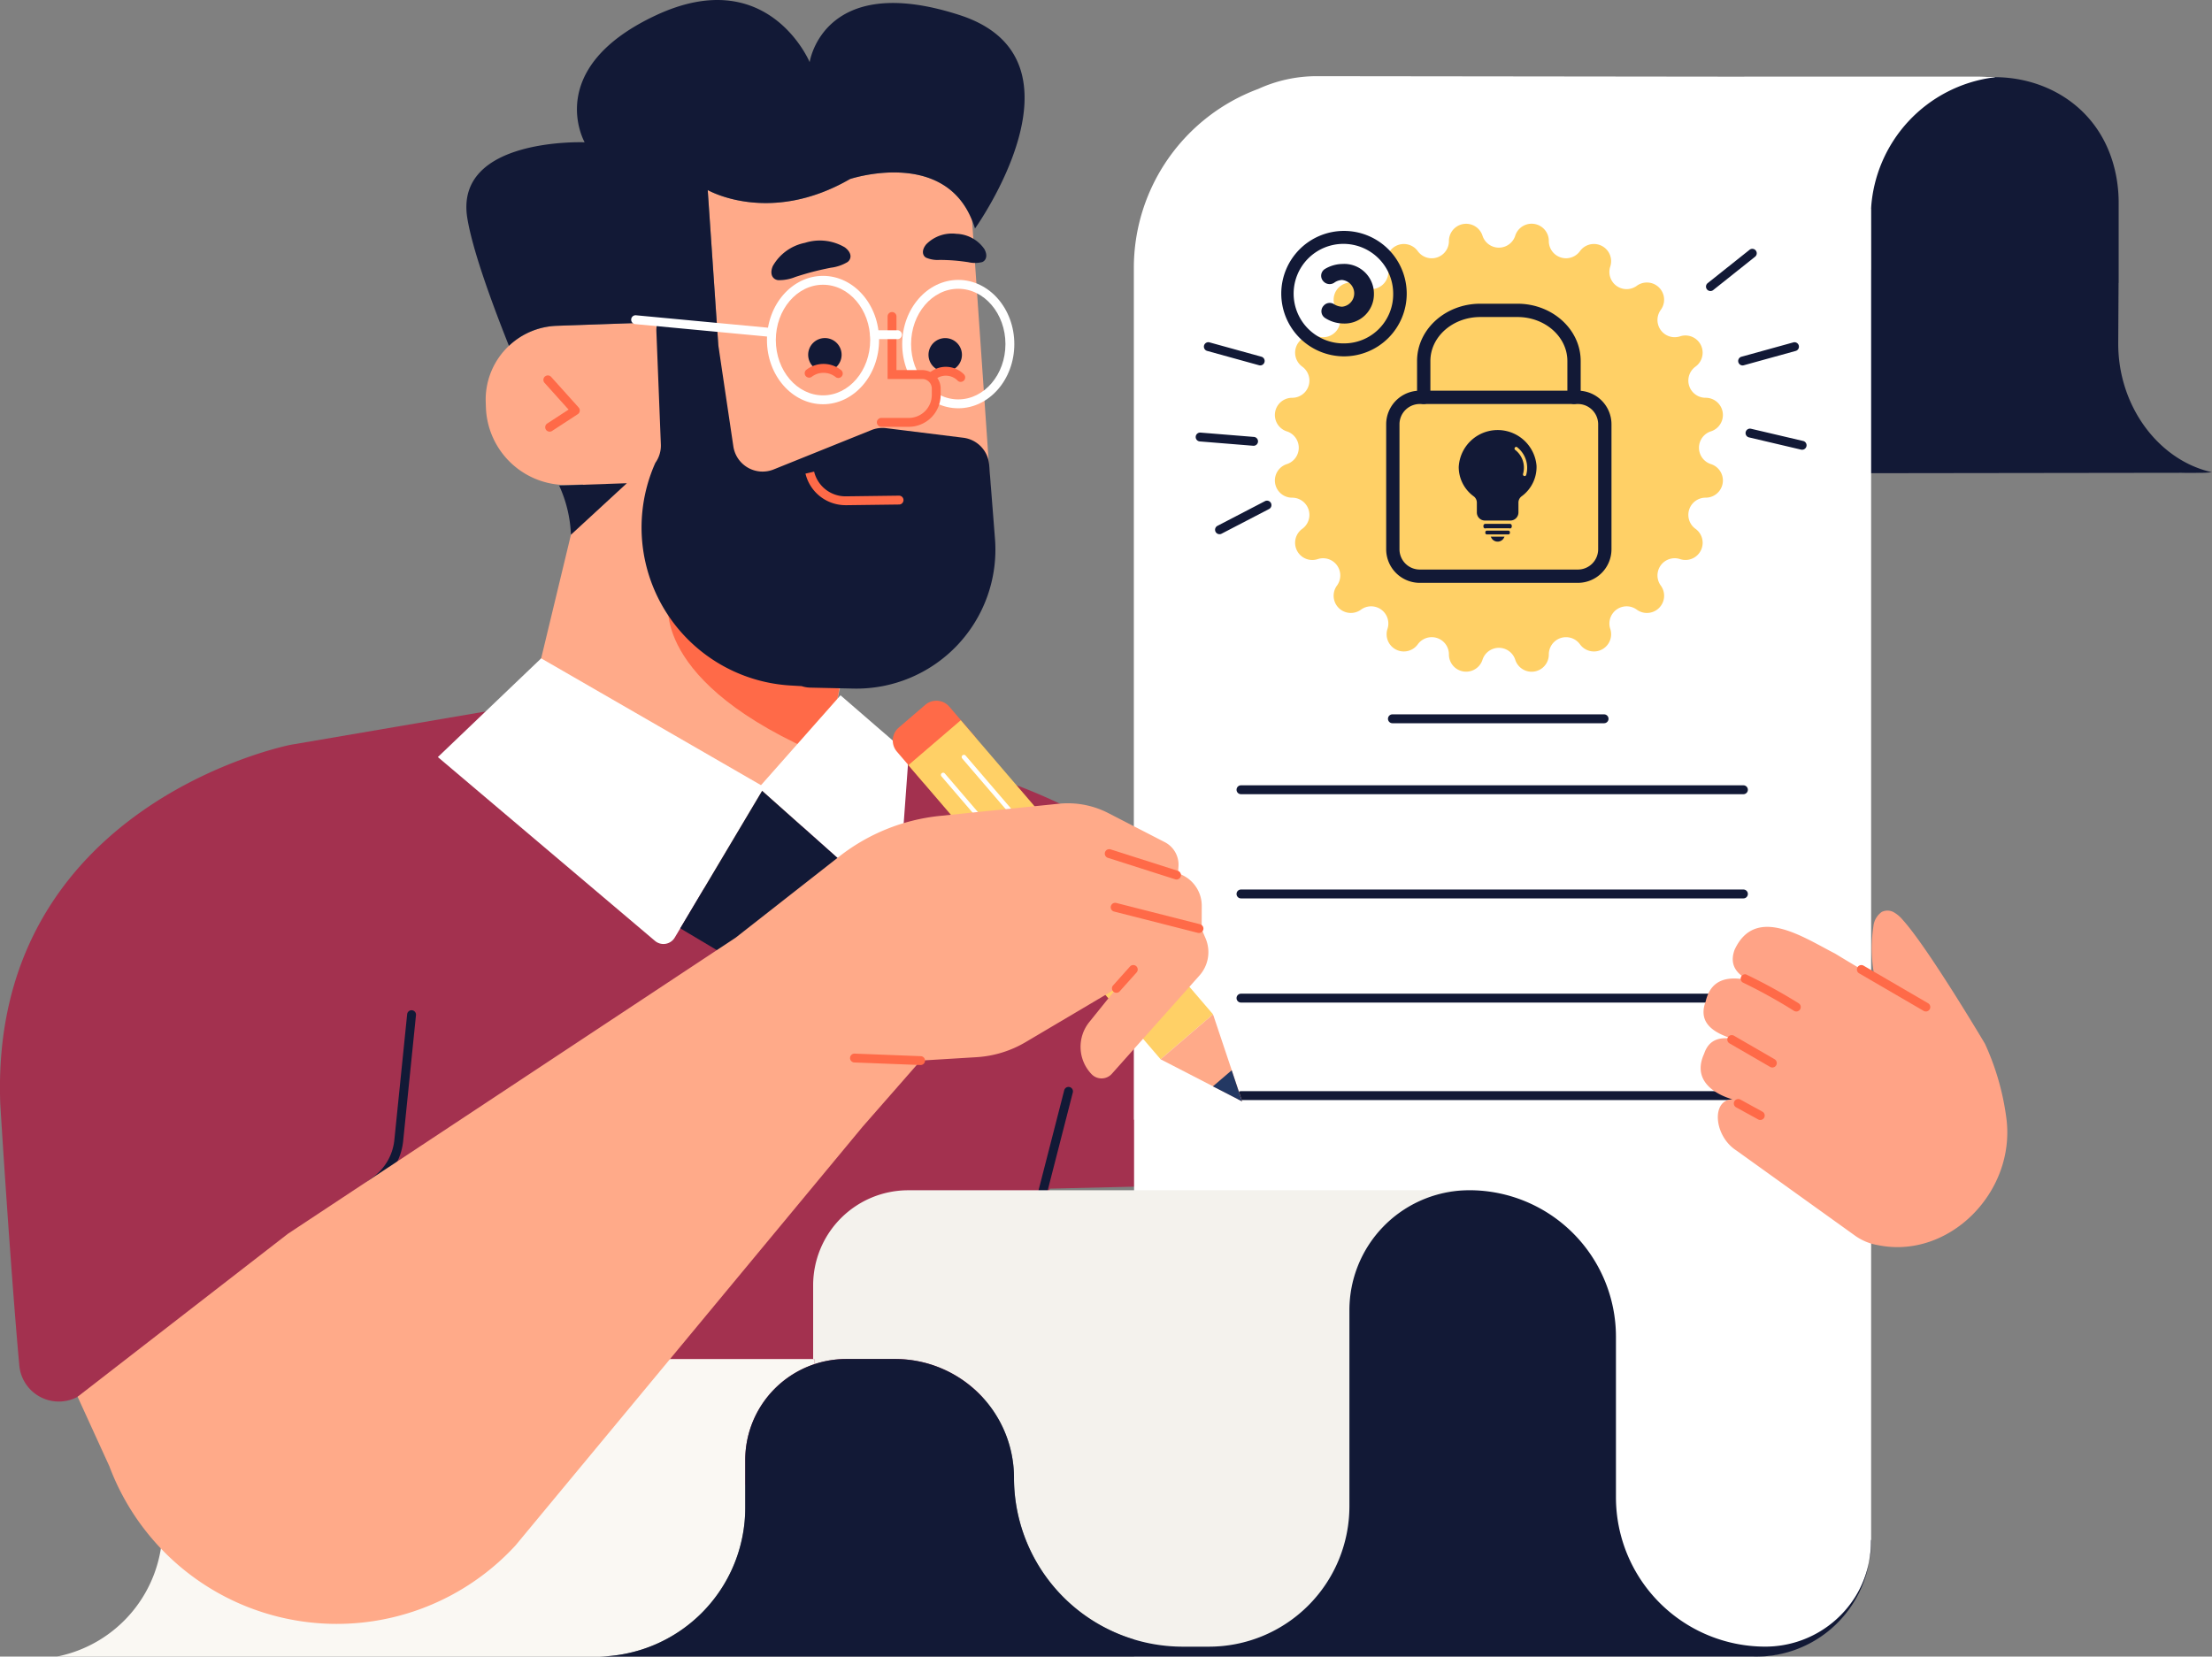 <svg xmlns="http://www.w3.org/2000/svg" xmlns:xlink="http://www.w3.org/1999/xlink" width="259.375" height="194.278" viewBox="0 0 259.375 194.278">
  <rect x="0" y="0" width="259.375" height="194.278" fill="#808080" stroke="none"/>
  <defs>
    <clipPath id="clip-path">
      <rect id="Rectángulo_294847" data-name="Rectángulo 294847" width="259.375" height="194.278" fill="none"/>
    </clipPath>
  </defs>
  <g id="Grupo_236288" data-name="Grupo 236288" clip-path="url(#clip-path)">
    <path id="Trazado_259599" data-name="Trazado 259599" d="M243.88,164.044l0,.007,24.4-4.172,30.989,9.168,13.236-4.884c1.843.457,3.493.915,4.986,1.377h0s47.8,7.637,42.039,49.935l-26.71.64a20.769,20.769,0,0,1-1.333,3.11l-9.565,31.623H243.64l-.728-25.8-23.757,15.289A4.651,4.651,0,0,1,212,236.855c-1.006-10.98-2.22-30.3-2.237-30.8-1.252-35.147,34.113-42.007,34.113-42.007" transform="translate(-209.735 -76.716)" fill="#a3314f"/>
    <path id="Trazado_259600" data-name="Trazado 259600" d="M257.281,264.638a.521.521,0,0,0,.5-.391l4.759-18.543a.52.52,0,1,0-1.008-.259l-4.76,18.543a.522.522,0,0,0,.375.633.531.531,0,0,0,.13.016" transform="translate(-136.743 -117.586)" fill="#121936"/>
    <path id="Trazado_259601" data-name="Trazado 259601" d="M405.386,259.7a.514.514,0,0,0,.316-.108L420.3,248.368a7.206,7.206,0,0,0,3.182-5.292l1.5-14.737a.52.52,0,0,0-1.035-.106l-1.5,14.737a6.191,6.191,0,0,1-2.751,4.551L405.068,258.77a.52.52,0,0,0,.317.933" transform="translate(-376.205 -109.291)" fill="#121936"/>
    <path id="Trazado_259602" data-name="Trazado 259602" d="M287.481,56.731h0l7.213-.251a8.641,8.641,0,0,1,8.082,4.937l-1.4-20.475s7.215,4.179,16.686-1.293c0,0,10.892-3.613,14.3,4.81.008.084.02.167.026.252l2.1,30.437c.767,11.134-6.839,20.846-17.292,22.591l-2.435,12.086a16.724,16.724,0,0,1-19.743,12.9l-.376-.075c-9.062-1.826-16.8-8.675-15.008-17.593l7.125-29.586-1.67.058a9.426,9.426,0,0,1-9.719-9.065l-.024-.689a8.657,8.657,0,0,1,8.307-8.906Z" transform="translate(-218.392 -18.656)" fill="#ffaa89"/>
    <path id="Trazado_259603" data-name="Trazado 259603" d="M330.1,141.438s-18.28-2.174-20.242-9.137h0s-2.469,9.714,18.544,18.5Z" transform="translate(-231.452 -61.999)" fill="#ff6a48"/>
    <path id="Trazado_259604" data-name="Trazado 259604" d="M358.716,114.991a15.2,15.2,0,0,0-1.382-5.767l7.938-.276Z" transform="translate(-291.769 -52.278)" fill="#121936"/>
    <path id="Trazado_259605" data-name="Trazado 259605" d="M281.542,16.686S276.6,8.058,289.825,1.829s18.1,5.459,18.1,5.459,1.578-10.707,17.588-5.52,1.8,25.029,1.8,25.029c-.106-.35-.226-.677-.354-.992-3.411-8.424-14.3-4.81-14.3-4.81-9.471,5.472-16.686,1.293-16.686,1.293l1.24,18.18c.537,3.634,1.253,8.444,1.765,11.884a3.468,3.468,0,0,0,4.729,2.7l11.457-4.615a3.465,3.465,0,0,1,1.725-.225l9.053,1.124a3.471,3.471,0,0,1,3.033,3.173l.681,8.678a16.3,16.3,0,0,1-16.609,17.566l-5.053-.113a3.468,3.468,0,0,1-1.012-.174l-1.27-.073a18.565,18.565,0,0,1-15.88-26.115,3.473,3.473,0,0,0,.645-2.15l-.525-13.262a3.408,3.408,0,0,1,.117-1.03c-.258-.015-.518-.021-.782-.012l-7.212.251-3.826.133a8.565,8.565,0,0,0-5.587,2.345c-2.29-5.75-4.291-11.422-4.875-14.945-1.578-9.531,13.755-8.922,13.755-8.922" transform="translate(-212.986 0)" fill="#121936"/>
    <path id="Trazado_259606" data-name="Trazado 259606" d="M368.665,91.236a.517.517,0,0,0,.284-.084l3.016-1.967a.52.52,0,0,0,.1-.783l-3.224-3.588a.52.52,0,0,0-.775.7l2.819,3.136L368.38,90.28a.52.52,0,0,0,.285.956" transform="translate(-304.214 -40.614)" fill="#ff6a48"/>
    <path id="Trazado_259607" data-name="Trazado 259607" d="M285.671,77.777a1.96,1.96,0,1,1-2.325-1.507,1.96,1.96,0,0,1,2.325,1.507" transform="translate(-172.919 -36.576)" fill="#121936"/>
    <path id="Trazado_259608" data-name="Trazado 259608" d="M312.841,78.2a1.96,1.96,0,1,1-1.941-1.978,1.96,1.96,0,0,1,1.941,1.978" transform="translate(-214.156 -36.576)" fill="#121936"/>
    <path id="Trazado_259609" data-name="Trazado 259609" d="M309.665,83.632a2.791,2.791,0,0,1,3.456.015" transform="translate(-214.822 -39.84)" fill="#ffa386"/>
    <path id="Trazado_259610" data-name="Trazado 259610" d="M312.64,83.69a.52.52,0,0,0,.318-.932,3.29,3.29,0,0,0-4.1,0,.52.52,0,0,0,.659.8,2.269,2.269,0,0,1,2.809.023.515.515,0,0,0,.317.109" transform="translate(-214.342 -39.363)" fill="#ff6a48"/>
    <path id="Trazado_259611" data-name="Trazado 259611" d="M284.818,84.462a.52.52,0,0,0,.353-.9,2.994,2.994,0,0,0-3.913-.255.52.52,0,0,0,.637.822,1.95,1.95,0,0,1,2.569.2.519.519,0,0,0,.353.138" transform="translate(-172.16 -39.68)" fill="#ff6a48"/>
    <path id="Trazado_259612" data-name="Trazado 259612" d="M276.562,78.162c3.625,0,6.573-3.376,6.573-7.527s-2.948-7.527-6.573-7.527-6.573,3.376-6.573,7.527,2.948,7.527,6.573,7.527m0-14.013c3.05,0,5.532,2.91,5.532,6.486s-2.482,6.486-5.532,6.486-5.532-2.91-5.532-6.486,2.482-6.486,5.532-6.486" transform="translate(-164.198 -30.282)" fill="#fff"/>
    <path id="Trazado_259613" data-name="Trazado 259613" d="M288.854,71.352v6.806h3.537a1.646,1.646,0,0,1,1.646,1.646v.744a3.223,3.223,0,0,1-3.223,3.222h-3.222" transform="translate(-184.257 -34.237)" fill="#ffaa89"/>
    <path id="Trazado_259614" data-name="Trazado 259614" d="M287.112,83.811h3.222a3.747,3.747,0,0,0,3.743-3.743v-.744a2.168,2.168,0,0,0-2.165-2.165h-3.017V70.872a.52.52,0,1,0-1.04,0V78.2h4.058a1.127,1.127,0,0,1,1.125,1.125v.744a2.706,2.706,0,0,1-2.7,2.7h-3.222a.52.52,0,1,0,0,1.04" transform="translate(-183.777 -33.757)" fill="#ff6a48"/>
    <path id="Trazado_259615" data-name="Trazado 259615" d="M307.049,77.251c3.624,0,6.573-3.376,6.573-7.527s-2.948-7.527-6.573-7.527-6.573,3.376-6.573,7.527,2.949,7.527,6.573,7.527m0-14.013c3.05,0,5.532,2.91,5.532,6.486s-2.482,6.486-5.532,6.486-5.533-2.91-5.533-6.486,2.482-6.486,5.533-6.486" transform="translate(-210.544 -29.844)" fill="#fff"/>
    <path id="Trazado_259616" data-name="Trazado 259616" d="M307.686,58.9a5.018,5.018,0,0,0,2.052-.378c.706-.229,1.422-.442,2.05-.605s1.358-.327,2.086-.471a4.989,4.989,0,0,0,1.972-.67c.48-.369.53-1.08-.319-1.718a5.756,5.756,0,0,0-4.679-.532,5.585,5.585,0,0,0-3.774,2.732c-.4.964.005,1.556.611,1.642" transform="translate(-216.461 -26.048)" fill="#121936"/>
    <path id="Trazado_259617" data-name="Trazado 259617" d="M283.251,56.018a3.458,3.458,0,0,1-1.634.007c-.575-.085-1.155-.154-1.661-.194s-1.091-.063-1.673-.07a3.452,3.452,0,0,1-1.61-.264c-.419-.244-.551-.86.019-1.559a4.227,4.227,0,0,1,3.541-1.236,4.144,4.144,0,0,1,3.273,1.776c.439.779.2,1.365-.255,1.54" transform="translate(-168.089 -25.281)" fill="#121936"/>
    <path id="Trazado_259618" data-name="Trazado 259618" d="M295.844,75.5h2.68a.52.52,0,0,0,0-1.04h-2.68a.52.52,0,0,0,0,1.04" transform="translate(-193.287 -35.727)" fill="#fff"/>
    <path id="Trazado_259619" data-name="Trazado 259619" d="M340.2,73.614a.52.52,0,0,0,.048-1.038l-15.925-1.5a.52.52,0,0,0-.1,1.036l15.925,1.5.049,0" transform="translate(-249.742 -34.102)" fill="#fff"/>
    <path id="Trazado_259620" data-name="Trazado 259620" d="M299.646,110.267h.06l6.245-.08a.52.52,0,0,0-.007-1.04h-.006l-6.245.08a3.785,3.785,0,0,1-3.706-2.9l-1.013.237a4.827,4.827,0,0,0,4.671,3.7" transform="translate(-200.525 -51.02)" fill="#ff6a48"/>
    <path id="Trazado_259621" data-name="Trazado 259621" d="M303.376,156.76l8,6.922-1.194,16.358a1.009,1.009,0,0,1-1.678.68l-14.718-13.114Z" transform="translate(-204.821 -75.219)" fill="#fff"/>
    <path id="Trazado_259622" data-name="Trazado 259622" d="M338.448,148.43l26.171,15.1-10.508,17.646a1.539,1.539,0,0,1-2.317.388l-25.459-21.558Z" transform="translate(-274.992 -71.222)" fill="#fff"/>
    <path id="Trazado_259623" data-name="Trazado 259623" d="M325.07,189.277l-6.923,14.08-15-8.933,9.6-16.125Z" transform="translate(-223.381 -85.554)" fill="#121936"/>
    <path id="Trazado_259624" data-name="Trazado 259624" d="M.048,39.884l16.2.113,21.145,0-.049-7.841a16.593,16.593,0,0,1,.267-3.083c2.823-15.5,25.515-15.591,28.5-.122a16.619,16.619,0,0,1,.3,3.153v9.429H66.4l-.038,7.029c-.041,7.429,4.754,13.782,10.976,15.162a9.928,9.928,0,0,1-1.5.071c-1.142.031-2.05,0-2.05,0l-60.4.079C5.947,63.824-.046,56.968,0,48.561Z" transform="translate(182.019 -8.348)" fill="#121936"/>
    <path id="Trazado_259625" data-name="Trazado 259625" d="M48.958,39.667a22.4,22.4,0,0,1,14.6-21,16.474,16.474,0,0,1,6.756-1.49l50.213.058,0-.007h27.372c.366,0,.728.016,1.088.04h.933V17.3c-.07.008-.138.02-.208.03a16.538,16.538,0,0,0-14.31,15.4h.009V188.8a13.794,13.794,0,0,1-13.868,13.72H48.986V139.553h-.028Z" transform="translate(83.994 -8.243)" fill="#fff"/>
    <path id="Trazado_259626" data-name="Trazado 259626" d="M105.148,178.1h58.915a.52.52,0,0,0,0-1.04H105.148a.52.52,0,0,0,0,1.04" transform="translate(40.368 -84.962)" fill="#121936"/>
    <path id="Trazado_259627" data-name="Trazado 259627" d="M136.561,162.1H161.38a.52.52,0,0,0,0-1.04H136.561a.52.52,0,1,0,0,1.04" transform="translate(26.711 -77.284)" fill="#121936"/>
    <path id="Trazado_259628" data-name="Trazado 259628" d="M105.148,201.59h58.915a.52.52,0,1,0,0-1.04H105.148a.52.52,0,1,0,0,1.04" transform="translate(40.368 -96.231)" fill="#121936"/>
    <path id="Trazado_259629" data-name="Trazado 259629" d="M105.148,225.075h58.915a.52.52,0,0,0,0-1.04H105.148a.52.52,0,0,0,0,1.04" transform="translate(40.368 -107.5)" fill="#121936"/>
    <path id="Trazado_259630" data-name="Trazado 259630" d="M105.148,247.055h58.915a.52.52,0,1,0,0-1.04H105.148a.52.52,0,0,0,0,1.04" transform="translate(40.368 -118.047)" fill="#121936"/>
    <path id="Trazado_259631" data-name="Trazado 259631" d="M138.45,51.846h0a2.016,2.016,0,0,1,3.937.624,2.017,2.017,0,0,0,3.653,1.186,2.017,2.017,0,0,1,3.552,1.81,2.017,2.017,0,0,0,3.107,2.258,2.017,2.017,0,0,1,2.819,2.818h0a2.017,2.017,0,0,0,2.258,3.107,2.017,2.017,0,0,1,1.81,3.552,2.017,2.017,0,0,0,1.187,3.653,2.016,2.016,0,0,1,.623,3.937,2.017,2.017,0,0,0,0,3.841,2.016,2.016,0,0,1-.623,3.937,2.017,2.017,0,0,0-1.187,3.653,2.016,2.016,0,0,1-1.81,3.551,2.017,2.017,0,0,0-2.258,3.107h0A2.017,2.017,0,0,1,152.7,95.7a2.017,2.017,0,0,0-3.107,2.257,2.017,2.017,0,0,1-3.552,1.81,2.017,2.017,0,0,0-3.653,1.186,2.016,2.016,0,0,1-3.937.624,2.017,2.017,0,0,0-3.84,0,2.017,2.017,0,0,1-3.937-.624,2.016,2.016,0,0,0-3.652-1.186,2.017,2.017,0,0,1-3.552-1.81,2.017,2.017,0,0,0-3.107-2.257,2.017,2.017,0,0,1-2.819-2.818h0a2.016,2.016,0,0,0-2.257-3.107,2.016,2.016,0,0,1-1.81-3.551,2.017,2.017,0,0,0-1.187-3.653,2.017,2.017,0,0,1-.624-3.937,2.017,2.017,0,0,0,0-3.841,2.017,2.017,0,0,1,.624-3.937,2.017,2.017,0,0,0,1.187-3.653,2.017,2.017,0,0,1,1.81-3.552,2.016,2.016,0,0,0,2.257-3.107,2.017,2.017,0,0,1,2.819-2.818,2.017,2.017,0,0,0,3.107-2.258,2.017,2.017,0,0,1,3.552-1.81,2.016,2.016,0,0,0,3.652-1.186,2.017,2.017,0,0,1,3.937-.624,2.017,2.017,0,0,0,3.84,0" transform="translate(39.224 -24.205)" fill="#ffd066"/>
    <path id="Trazado_259632" data-name="Trazado 259632" d="M139.3,110.618h18.544a3.941,3.941,0,0,0,3.937-3.937V92.021a3.941,3.941,0,0,0-3.937-3.937H139.3a3.942,3.942,0,0,0-3.937,3.937v14.661a3.942,3.942,0,0,0,3.937,3.937m18.544-20.973a2.379,2.379,0,0,1,2.376,2.376v14.661a2.379,2.379,0,0,1-2.376,2.376H139.3a2.379,2.379,0,0,1-2.377-2.376V92.021a2.379,2.379,0,0,1,2.377-2.376Z" transform="translate(27.178 -42.266)" fill="#121936"/>
    <path id="Trazado_259633" data-name="Trazado 259633" d="M143.1,80.235a.78.78,0,0,0,.78-.78v-4.26c0-2.845,2.624-5.159,5.849-5.159h4.366c3.225,0,5.849,2.314,5.849,5.159v4.26a.78.78,0,1,0,1.56,0v-4.26c0-3.706-3.324-6.72-7.41-6.72h-4.366c-4.085,0-7.41,3.014-7.41,6.72v4.26a.78.78,0,0,0,.78.78" transform="translate(23.844 -32.857)" fill="#121936"/>
    <path id="Trazado_259634" data-name="Trazado 259634" d="M152.263,101.315a4.573,4.573,0,0,1,9.124-.167,4.253,4.253,0,0,1-1.739,3.58.92.92,0,0,0-.383.734v1.191a.948.948,0,0,1-.971.924H155.36a.948.948,0,0,1-.971-.924v-1.19a.921.921,0,0,0-.381-.734,4.261,4.261,0,0,1-1.745-3.413" transform="translate(18.784 -46.531)" fill="#121936"/>
    <path id="Trazado_259635" data-name="Trazado 259635" d="M159.178,119.616a.966.966,0,1,0,.966-.966.967.967,0,0,0-.966.966" transform="translate(15.465 -56.933)" fill="#121936"/>
    <path id="Trazado_259636" data-name="Trazado 259636" d="M160.025,120.592a1.1,1.1,0,1,0-1.1-1.1,1.1,1.1,0,0,0,1.1,1.1m0-1.933a.836.836,0,1,1-.836.836.837.837,0,0,1,.836-.836" transform="translate(15.586 -56.812)" fill="#ffd066"/>
    <path id="Trazado_259637" data-name="Trazado 259637" d="M157.946,118.65h2.878a.352.352,0,0,0,.352-.352v-.1a.351.351,0,0,0-.352-.352h-2.878a.352.352,0,0,0-.352.352v.1a.352.352,0,0,0,.352.352" transform="translate(16.226 -56.546)" fill="#121936"/>
    <path id="Trazado_259638" data-name="Trazado 259638" d="M157.826,118.66H160.7a.482.482,0,0,0,.482-.482v-.1a.482.482,0,0,0-.482-.482h-2.878a.482.482,0,0,0-.482.482v.1a.482.482,0,0,0,.482.482m2.878-.8a.222.222,0,0,1,.222.222v.1a.222.222,0,0,1-.222.222h-2.878a.222.222,0,0,1-.222-.222v-.1a.222.222,0,0,1,.222-.222Z" transform="translate(16.345 -56.426)" fill="#ffd066"/>
    <path id="Trazado_259639" data-name="Trazado 259639" d="M158.322,120.1h2.527a.307.307,0,0,0,.307-.307V119.7a.307.307,0,0,0-.307-.307h-2.527a.307.307,0,0,0-.307.307v.089a.308.308,0,0,0,.307.307" transform="translate(16.024 -57.289)" fill="#121936"/>
    <path id="Trazado_259640" data-name="Trazado 259640" d="M158.2,120.1h2.527a.437.437,0,0,0,.437-.436v-.089a.438.438,0,0,0-.437-.437H158.2a.438.438,0,0,0-.437.437v.089a.437.437,0,0,0,.437.436m2.527-.7a.178.178,0,0,1,.177.177v.089a.177.177,0,0,1-.177.176H158.2a.177.177,0,0,1-.177-.176v-.089a.178.178,0,0,1,.177-.177Z" transform="translate(16.144 -57.168)" fill="#ffd066"/>
    <path id="Trazado_259641" data-name="Trazado 259641" d="M155.576,104.159a.194.194,0,0,0,.188-.144,3.074,3.074,0,0,0-1.095-3.265.2.2,0,0,0-.223.32,2.635,2.635,0,0,1,.943,2.842.2.2,0,0,0,.136.24.2.2,0,0,0,.051.007" transform="translate(23.197 -48.327)" fill="#ffd066"/>
    <path id="Trazado_259642" data-name="Trazado 259642" d="M103.149,61.05a.518.518,0,0,0,.324-.113l4.909-3.909a.52.52,0,0,0-.648-.814l-4.909,3.909a.52.52,0,0,0,.325.927" transform="translate(97.414 -26.919)" fill="#121936"/>
    <path id="Trazado_259643" data-name="Trazado 259643" d="M98.032,99.111a.52.52,0,0,0,.119-1.027l-6.109-1.433a.52.52,0,1,0-.238,1.013L97.913,99.1a.52.52,0,0,0,.119.014" transform="translate(113.279 -46.37)" fill="#121936"/>
    <path id="Trazado_259644" data-name="Trazado 259644" d="M93.693,79.885a.518.518,0,0,0,.139-.019l6.048-1.671a.52.52,0,1,0-.278-1l-6.048,1.671a.52.52,0,0,0,.138,1.022" transform="translate(110.647 -37.031)" fill="#121936"/>
    <path id="Trazado_259645" data-name="Trazado 259645" d="M221.85,99.075a.52.52,0,0,0,.042-1.039l-6.254-.507a.52.52,0,1,0-.084,1.037l6.254.507.043,0" transform="translate(-74.87 -46.797)" fill="#121936"/>
    <path id="Trazado_259646" data-name="Trazado 259646" d="M220.13,79.885a.52.52,0,0,0,.138-1.022l-6.048-1.671a.52.52,0,1,0-.278,1l6.048,1.671a.515.515,0,0,0,.139.019" transform="translate(-72.362 -37.031)" fill="#121936"/>
    <path id="Trazado_259647" data-name="Trazado 259647" d="M212.544,116.81a.516.516,0,0,0,.239-.059l5.568-2.893a.52.52,0,1,0-.48-.923l-5.568,2.893a.52.52,0,0,0,.24.982" transform="translate(-69.544 -54.162)" fill="#121936"/>
    <path id="Trazado_259648" data-name="Trazado 259648" d="M181.653,59.393a7.368,7.368,0,0,0,7.356,7.377,7.355,7.355,0,1,0-7.356-7.377m13.123.046a5.754,5.754,0,0,1-5.763,5.812,5.836,5.836,0,1,1,5.763-5.812m-8.223-1.514h0a.981.981,0,0,0,1.3.217,1.677,1.677,0,0,1,.922-.328,1.575,1.575,0,0,1,0,3.137,1.928,1.928,0,0,1-.959-.313.938.938,0,0,0-1.17.166l-.023.026a.942.942,0,0,0,.151,1.431,4.023,4.023,0,0,0,2.131.657,3.438,3.438,0,0,0,3.613-3.5,3.483,3.483,0,0,0-3.7-3.482,4.115,4.115,0,0,0-2.055.594.937.937,0,0,0-.207,1.4" transform="translate(-31.414 -24.98)" fill="#121936"/>
    <path id="Trazado_259649" data-name="Trazado 259649" d="M231.5,282.41V305.4a16.475,16.475,0,0,1-16.474,16.475h-3.059a19.8,19.8,0,0,1-19.8-19.8,13.934,13.934,0,0,0-13.935-13.934h-5.73a11.828,11.828,0,0,0-3.75.609v-.609h-.135V279.5a11.15,11.15,0,0,1,11.151-11.15h65.162v.016A14.063,14.063,0,0,0,231.5,282.41" transform="translate(-73.269 -128.762)" fill="#f4f2ed"/>
    <line id="Línea_1170" data-name="Línea 1170" transform="translate(6.651 194.278)" fill="none" stroke="#faf8f3" stroke-linecap="round" stroke-linejoin="round" stroke-width="0"/>
    <path id="Trazado_259650" data-name="Trazado 259650" d="M327.474,326.427l.12-8.876A11.151,11.151,0,0,1,338.745,306.4h65.162v.609a11.853,11.853,0,0,0-8.1,11.241v5.6a17.45,17.45,0,0,1-17.45,17.45H315.071a15.371,15.371,0,0,0,12.4-14.874" transform="translate(-308.42 -147.022)" fill="#faf8f3"/>
    <path id="Trazado_259651" data-name="Trazado 259651" d="M77.063,347.232a12.469,12.469,0,0,1-.279,2.621,14.437,14.437,0,0,0,.244-2.734Z" transform="translate(142.371 -166.561)" fill="#121936"/>
    <line id="Línea_1171" data-name="Línea 1171" transform="translate(69.935 194.278)" fill="none" stroke="#121936" stroke-linecap="round" stroke-linejoin="round" stroke-width="0"/>
    <path id="Trazado_259652" data-name="Trazado 259652" d="M94.771,305.59v-5.6a11.852,11.852,0,0,1,11.851-11.851h5.73a13.934,13.934,0,0,1,13.934,13.934,19.8,19.8,0,0,0,19.8,19.8h3.058A16.474,16.474,0,0,0,165.615,305.4V282.41a14.063,14.063,0,0,1,13.435-14.049c.209-.009.418-.016.629-.016a17.19,17.19,0,0,1,17.19,17.19v18.818a17.516,17.516,0,0,0,17.516,17.516,12.438,12.438,0,0,0,12.157-9.814,13.462,13.462,0,0,1-13.531,10.985H77.321a17.451,17.451,0,0,0,17.45-17.45" transform="translate(-7.386 -128.762)" fill="#121936"/>
    <path id="Trazado_259653" data-name="Trazado 259653" d="M50.142,209.873c2.464-5.279,8.1-1.4,11.772.468,1.663,1.016,3.2,1.923,4.635,2.76a17.147,17.147,0,0,1-.136-5.982,2.362,2.362,0,0,1,.972-1.659,1.52,1.52,0,0,1,1.4.028,3.859,3.859,0,0,1,1.075.915c2.969,3.277,9.631,14.515,9.631,14.515a30.24,30.24,0,0,1,2.507,8.713c1.146,8.683-6.756,16.62-15.076,14.9a6.419,6.419,0,0,1-2.574-1.043L50.354,233.444c-2.675-1.705-2.968-5.966-.481-6.008-2.379-.708-4.676-2.382-3.312-5.353.573-1.717,1.9-1.97,3.318-1.749-2.155-.7-4.094-1.83-3.14-4.37.66-2.88,2.993-2.974,5.173-2.456-1.408-.661-2.479-1.74-1.771-3.636" transform="translate(153.263 -98.512)" fill="#ffa386"/>
    <path id="Trazado_259654" data-name="Trazado 259654" d="M71.6,223.024a.52.52,0,0,0,.262-.97L64.3,217.649a.52.52,0,0,0-.523.9l7.561,4.4a.517.517,0,0,0,.261.071" transform="translate(154.22 -104.402)" fill="#ff6a48"/>
    <path id="Trazado_259655" data-name="Trazado 259655" d="M99.269,224.014a.52.52,0,0,0,.269-.965,62.45,62.45,0,0,0-6.176-3.388.52.52,0,0,0-.274,1A61.258,61.258,0,0,1,99,223.94a.521.521,0,0,0,.268.074" transform="translate(111.363 -105.393)" fill="#ff6a48"/>
    <path id="Trazado_259656" data-name="Trazado 259656" d="M103.386,237.173a.52.52,0,0,0,.261-.97l-4.757-2.755a.52.52,0,1,0-.521.9l4.757,2.755a.513.513,0,0,0,.26.07" transform="translate(104.436 -111.983)" fill="#ff6a48"/>
    <path id="Trazado_259657" data-name="Trazado 259657" d="M103.947,250.228a.52.52,0,0,0,.251-.976l-2.6-1.427a.52.52,0,0,0-.5.911l2.6,1.427a.515.515,0,0,0,.25.064" transform="translate(102.459 -118.884)" fill="#ff6a48"/>
    <path id="Trazado_259658" data-name="Trazado 259658" d="M281.953,158.426l-3.19,2.736a2,2,0,0,0-.15,2.816l2.865,3.341a2,2,0,0,0,2.806.28l3.19-2.736a2,2,0,0,0,.151-2.816l-2.865-3.34a2,2,0,0,0-2.806-.28" transform="translate(-173.418 -75.801)" fill="#ff6a48"/>
    <rect id="Rectángulo_294846" data-name="Rectángulo 294846" width="45.443" height="8.098" transform="matrix(-0.651, -0.759, 0.759, -0.651, 136.095, 124.228)" fill="#ffd066"/>
    <path id="Trazado_259659" data-name="Trazado 259659" d="M224.7,228.775l-6.033,5.175c-.026.022-.12.1.022.089l9.484,4.89-3.387-10.118c-.013-.038-.059-.058-.085-.035" transform="translate(-82.519 -109.77)" fill="#ffaa89"/>
    <path id="Trazado_259660" data-name="Trazado 259660" d="M220.817,241.331l-2.16,1.852c-.009.008-.043.036.008.032l3.394,1.75-1.212-3.621a.021.021,0,0,0-.03-.013" transform="translate(-76.412 -115.798)" fill="#233863"/>
    <path id="Trazado_259661" data-name="Trazado 259661" d="M281.871,179.689a.26.26,0,0,0,.2-.429l-4.255-4.961a.26.26,0,1,0-.395.339l4.255,4.961a.261.261,0,0,0,.2.091" transform="translate(-167.027 -83.591)" fill="#fff"/>
    <path id="Trazado_259662" data-name="Trazado 259662" d="M269.789,185.01a.26.26,0,0,0,.2-.429l-12.269-14.306a.26.26,0,0,0-.4.339l12.269,14.3a.261.261,0,0,0,.2.091" transform="translate(-144.492 -81.661)" fill="#fff"/>
    <path id="Trazado_259663" data-name="Trazado 259663" d="M250.908,231.591l52.49-34.716,12.167-9.534a22.913,22.913,0,0,1,11.8-4.758l13.941-1.427a10.377,10.377,0,0,1,5.807,1.1l6.618,3.406a2.974,2.974,0,0,1,1.606,2.844l-.053.776.508.242a3.988,3.988,0,0,1,2.274,3.613l-.008,2.738.456,1.07a4.117,4.117,0,0,1-.714,4.354l-10.274,11.529a1.621,1.621,0,0,1-2.378.045,4.628,4.628,0,0,1-.269-6.113l3.178-3.946-10.645,6.3a12.835,12.835,0,0,1-5.755,1.766l-6.563.4-6.787,7.747-40.71,49.115a28.474,28.474,0,0,1-47.623-9.29l-3.723-8.151Z" transform="translate(-217.151 -86.899)" fill="#ffaa89"/>
    <path id="Trazado_259664" data-name="Trazado 259664" d="M240.853,195a.52.52,0,0,0,.158-1.016l-7.909-2.524a.521.521,0,0,0-.316.992l7.909,2.524a.522.522,0,0,0,.158.024" transform="translate(-102.897 -91.857)" fill="#ff6a48"/>
    <path id="Trazado_259665" data-name="Trazado 259665" d="M237.71,207.083a.52.52,0,0,0,.128-1.024l-9.83-2.5a.52.52,0,1,0-.257,1.008l9.83,2.5a.526.526,0,0,0,.129.016" transform="translate(-97.118 -97.666)" fill="#ff6a48"/>
    <path id="Trazado_259666" data-name="Trazado 259666" d="M242.7,220.832a.52.52,0,0,0,.388-.173l1.981-2.214a.52.52,0,0,0-.776-.694l-1.98,2.214a.52.52,0,0,0,.387.867" transform="translate(-111.794 -104.402)" fill="#ff6a48"/>
    <path id="Trazado_259667" data-name="Trazado 259667" d="M298.4,238.878a.52.52,0,0,0,.02-1.04l-7.751-.3a.52.52,0,0,0-.041,1.039l7.751.3h.021" transform="translate(-190.463 -113.977)" fill="#ff6a48"/>
  </g>
</svg>
